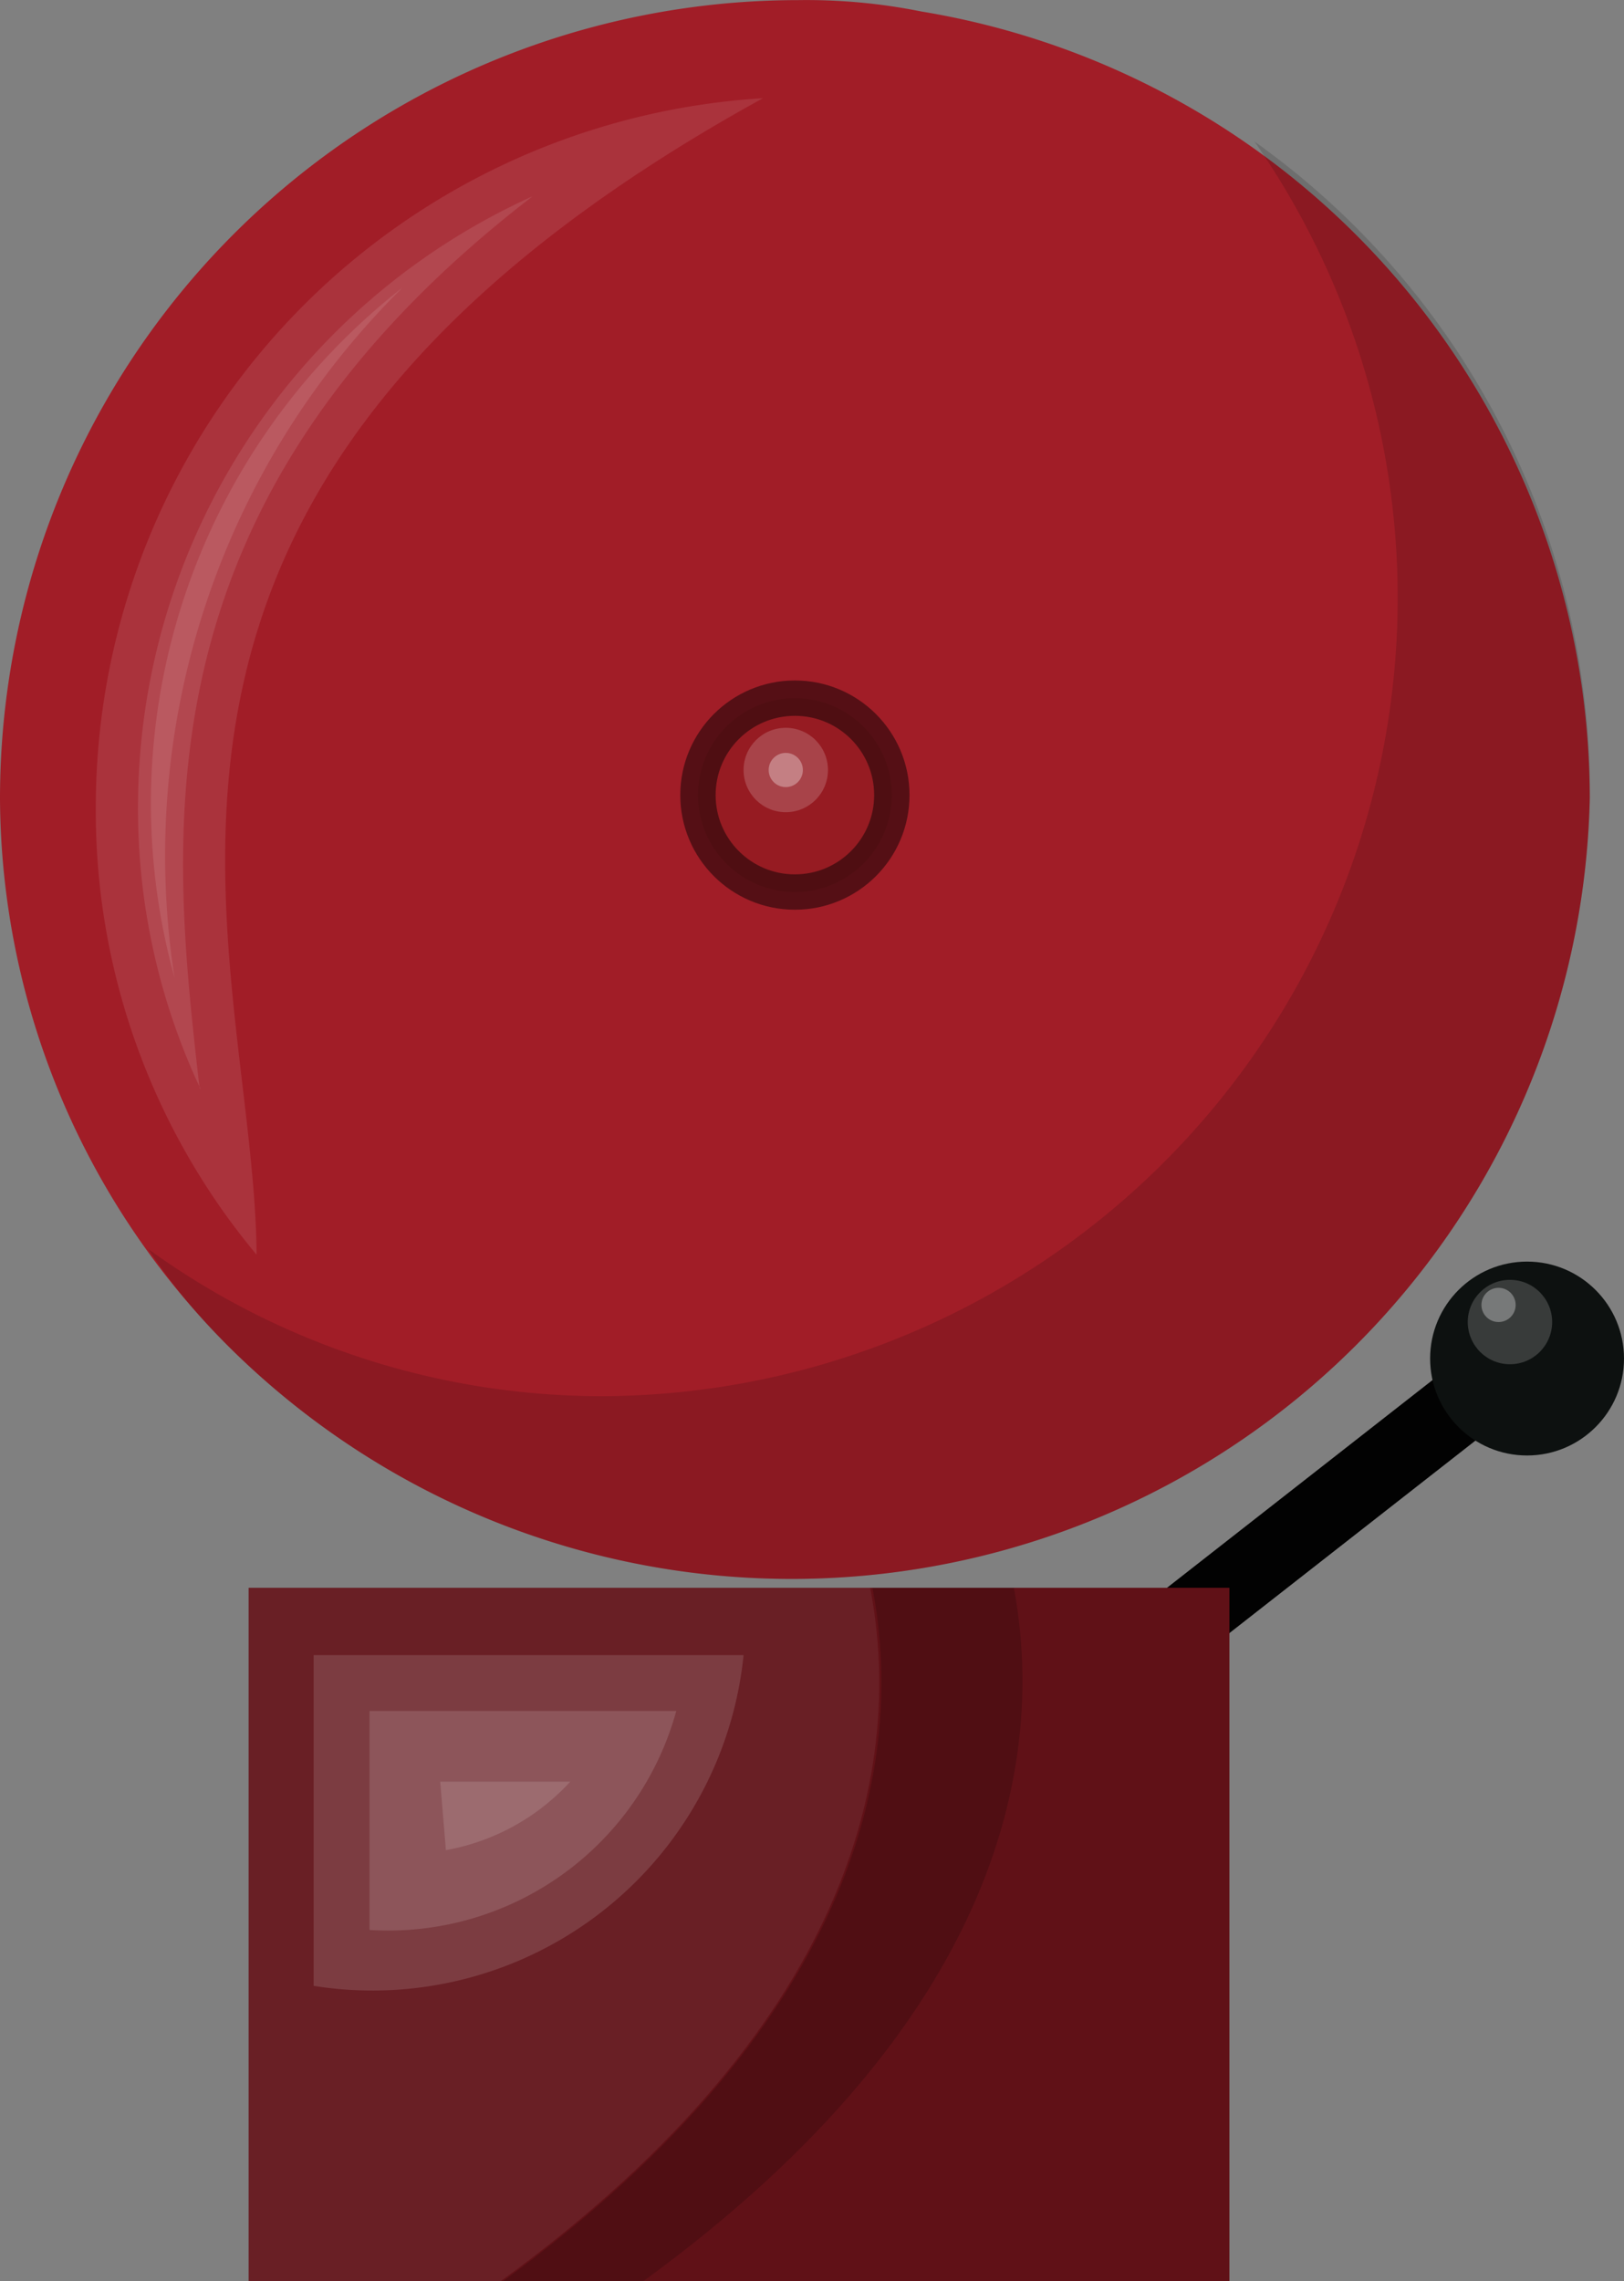 <svg xmlns="http://www.w3.org/2000/svg" width="14.24" height="20.001" viewBox="0 0 14.24 20.001">
  <rect x="0" y="0" width="14.24" height="20.001" fill="#808080" stroke="none"/>
  <g id="Layer_2" data-name="Layer 2" transform="translate(0 0.001)">
    <g id="admin">
      <line id="Line_20" data-name="Line 20" y1="1.94" x2="2.48" transform="translate(10.3 12.34)" fill="none" stroke="#020202" stroke-miterlimit="10" stroke-width="0.65"/>
      <circle id="Ellipse_32" data-name="Ellipse 32" cx="0.85" cy="0.85" r="0.85" transform="translate(12.54 11.06)" fill="#0d1110"/>
      <circle id="Ellipse_33" data-name="Ellipse 33" cx="0.37" cy="0.37" r="0.37" transform="translate(12.87 11.22)" fill="#fdfefe" opacity="0.18"/>
      <circle id="Ellipse_34" data-name="Ellipse 34" cx="0.15" cy="0.15" r="0.15" transform="translate(12.99 11.29)" fill="#fff" opacity="0.32"/>
      <rect id="Rectangle_59" data-name="Rectangle 59" width="8.6" height="6.08" transform="translate(2.18 13.92)" fill="#601117"/>
      <path id="Path_207" data-name="Path 207" d="M4.39,20H2.18V13.92H7.63C7.91,15.37,7.59,17.67,4.39,20Z" fill="#fff" opacity="0.06"/>
      <path id="Path_208" data-name="Path 208" d="M5.64,20H4.41c3.19-2.33,3.52-4.63,3.24-6.08H8.89C9.16,15.37,8.84,17.67,5.64,20Z" opacity="0.17"/>
      <path id="Path_209" data-name="Path 209" d="M6.52,14.51a3.27,3.27,0,0,1-3.77,2.9v-2.9Z" fill="#fff" opacity="0.13"/>
      <path id="Path_210" data-name="Path 210" d="M3.24,15H5.93a2.62,2.62,0,0,1-2.69,1.92Z" fill="#fff" opacity="0.13"/>
      <path id="Path_211" data-name="Path 211" d="M3.86,15.62H5a1.94,1.94,0,0,1-1.09.6Z" fill="#fff" opacity="0.13"/>
      <path id="Path_212" data-name="Path 212" d="M13.94,7A7,7,0,0,1,2,11.8,6.84,6.84,0,0,1,0,7,7,7,0,0,1,7,0,5.1,5.1,0,0,1,8.08.1,7,7,0,0,1,13.94,7Z" fill="#a11d27"/>
      <path id="Path_213" data-name="Path 213" d="M2.25,11A6.07,6.07,0,0,1,.84,7.07,6.23,6.23,0,0,1,6.69.86C.35,4.35,2.23,8.32,2.25,11Z" fill="#fffeff" opacity="0.1"/>
      <path id="Path_214" data-name="Path 214" d="M1.76,9.55a5.77,5.77,0,0,1-.55-2.48A5.88,5.88,0,0,1,4.67,1.72C1.16,4.42,1.5,7.34,1.75,9.54Z" fill="#fffeff" opacity="0.1"/>
      <path id="Path_215" data-name="Path 215" d="M1.53,8.57a5.74,5.74,0,0,1,2-6.05,7,7,0,0,0-2,6.05Z" fill="#fffeff" opacity="0.1"/>
      <path id="Path_216" data-name="Path 216" d="M13.94,7A7,7,0,0,1,2,11.8a5.28,5.28,0,0,1-.7-.85,6.78,6.78,0,0,0,4,1.29,7,7,0,0,0,5.7-11A7,7,0,0,1,13.94,7Z" opacity="0.14"/>
      <circle id="Ellipse_35" data-name="Ellipse 35" cx="0.85" cy="0.85" r="0.85" transform="translate(6.12 6.12)" fill="#8a1a1c" stroke="#000" stroke-miterlimit="10" stroke-width="0.31" opacity="0.47"/>
      <circle id="Ellipse_36" data-name="Ellipse 36" cx="0.37" cy="0.37" r="0.37" transform="translate(6.52 6.38)" fill="#fdfefe" opacity="0.18"/>
      <circle id="Ellipse_37" data-name="Ellipse 37" cx="0.15" cy="0.15" r="0.15" transform="translate(6.74 6.6)" fill="#fff" opacity="0.32"/>
    </g>
  </g>
</svg>
